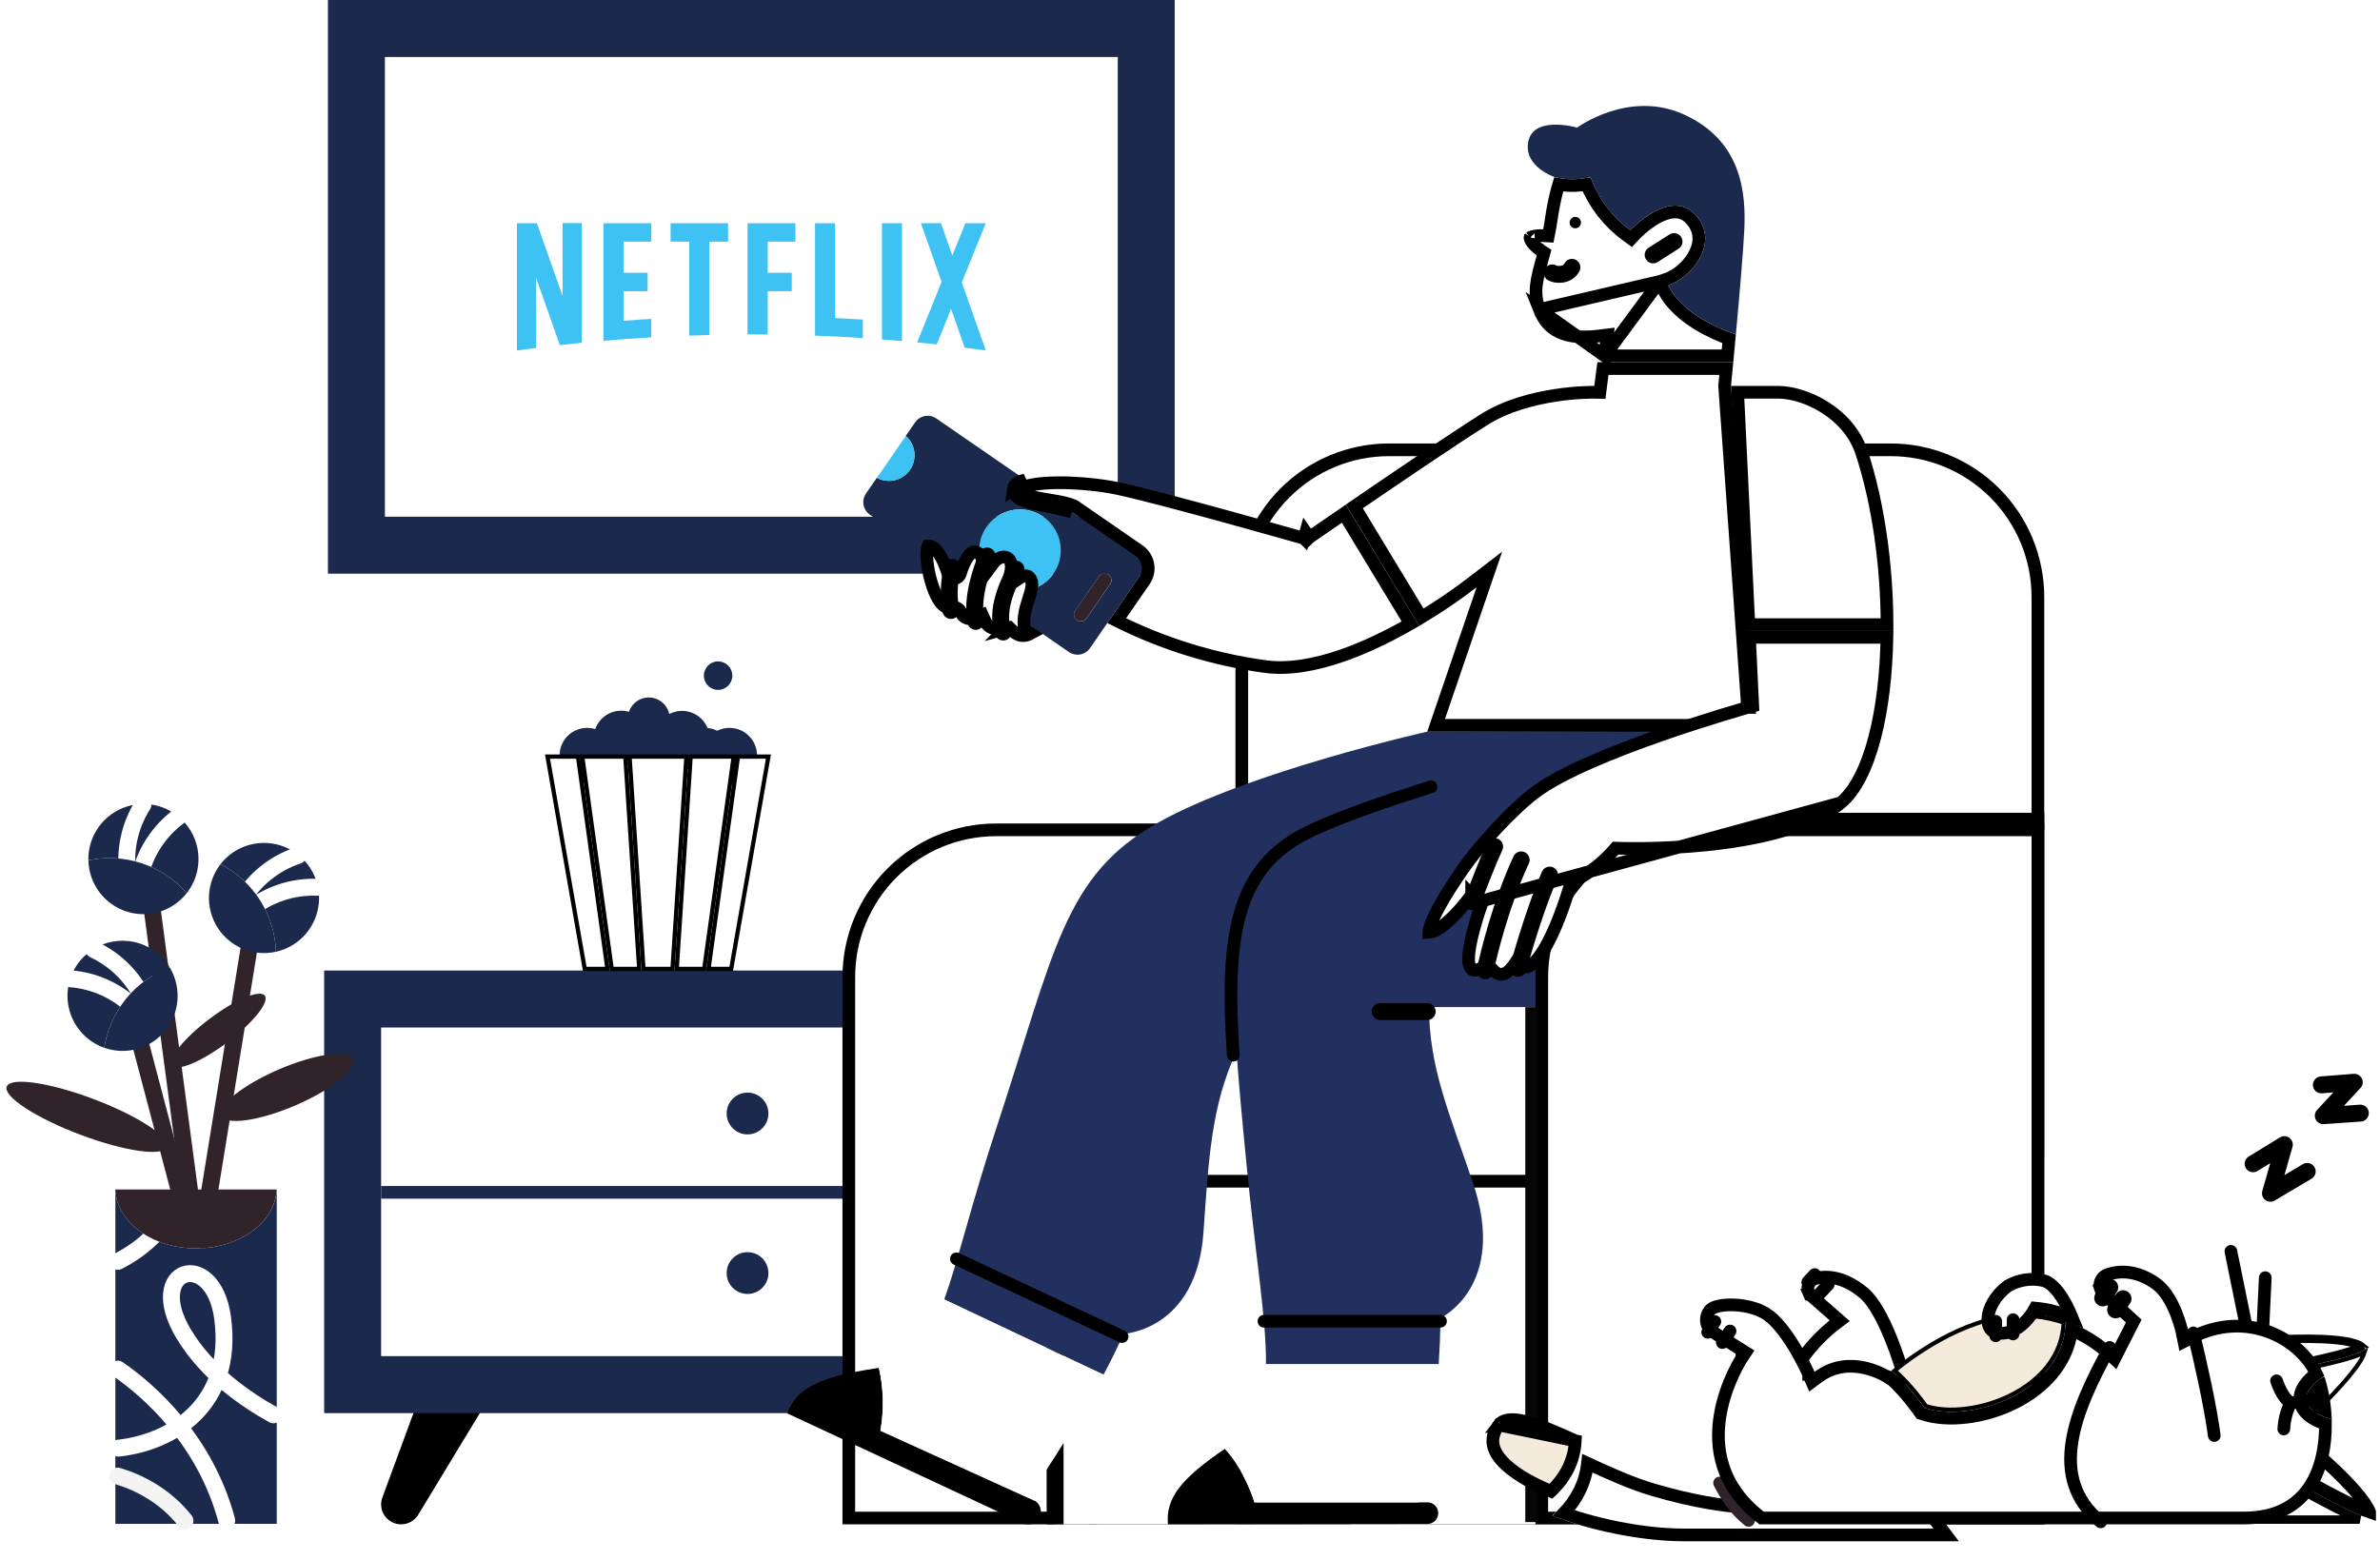 <svg width="563" height="369" viewBox="0 0 563 369" fill="none" xmlns="http://www.w3.org/2000/svg">
<path d="M94.878 360.668C94.117 360.668 93.368 360.484 92.694 360.131C92.019 359.779 91.44 359.269 91.005 358.644C90.57 358.02 90.293 357.299 90.196 356.544C90.099 355.789 90.186 355.022 90.45 354.308L102.028 322.913H120.442L98.916 358.42C98.491 359.109 97.897 359.678 97.19 360.072C96.483 360.465 95.687 360.67 94.878 360.668Z" fill="black"/>
<path d="M258.787 360.668C259.547 360.668 260.297 360.484 260.971 360.131C261.645 359.779 262.225 359.269 262.66 358.644C263.094 358.02 263.372 357.299 263.469 356.544C263.565 355.789 263.478 355.022 263.215 354.308L251.637 322.913H233.223L254.749 358.42C255.174 359.109 255.768 359.678 256.475 360.072C257.182 360.465 257.978 360.67 258.787 360.668Z" fill="black"/>
<path d="M276.985 229.628H76.68V334.352H276.985V229.628Z" fill="#1B294C"/>
<path d="M263.511 243.112H90.153V320.868H263.511V243.112Z" fill="white"/>
<path d="M263.736 282.111H90.153" stroke="#1B294C" stroke-width="3" stroke-miterlimit="10"/>
<path d="M176.832 268.403C179.561 268.403 181.773 266.189 181.773 263.459C181.773 260.728 179.561 258.515 176.832 258.515C174.104 258.515 171.892 260.728 171.892 263.459C171.892 266.189 174.104 268.403 176.832 268.403Z" fill="#1B294C"/>
<path d="M176.832 306.157C179.561 306.157 181.773 303.944 181.773 301.213C181.773 298.483 179.561 296.269 176.832 296.269C174.104 296.269 171.892 298.483 171.892 301.213C171.892 303.944 174.104 306.157 176.832 306.157Z" fill="#1B294C"/>
<path d="M138.882 185.253C142.479 185.253 145.394 182.335 145.394 178.736C145.394 175.137 142.479 172.219 138.882 172.219C135.286 172.219 132.37 175.137 132.37 178.736C132.37 182.335 135.286 185.253 138.882 185.253Z" fill="#1B294C"/>
<path d="M172.566 185.253C176.162 185.253 179.078 182.335 179.078 178.736C179.078 175.137 176.162 172.219 172.566 172.219C168.969 172.219 166.054 175.137 166.054 178.736C166.054 182.335 168.969 185.253 172.566 185.253Z" fill="#1B294C"/>
<path d="M155.724 172.219C154.85 172.219 153.987 172.417 153.2 172.799C152.807 171.495 152.017 170.346 150.94 169.514C149.863 168.682 148.552 168.208 147.193 168.158C145.833 168.107 144.491 168.484 143.356 169.234C142.22 169.985 141.348 171.072 140.86 172.343C140.372 173.615 140.294 175.007 140.636 176.325C140.978 177.643 141.723 178.821 142.767 179.695C143.811 180.568 145.102 181.093 146.459 181.196C147.816 181.299 149.171 180.974 150.335 180.269C150.735 181.25 151.394 182.104 152.242 182.74C153.09 183.375 154.095 183.767 155.149 183.875C156.203 183.982 157.266 183.8 158.225 183.349C159.183 182.898 160.001 182.195 160.591 181.314C161.181 180.433 161.52 179.409 161.572 178.35C161.624 177.291 161.388 176.238 160.888 175.303C160.387 174.369 159.643 173.588 158.733 173.045C157.823 172.501 156.783 172.216 155.724 172.219Z" fill="#1B294C"/>
<path d="M167.37 172.237C166.922 171.144 166.186 170.194 165.241 169.487C164.295 168.78 163.176 168.344 162.002 168.225C160.828 168.106 159.643 168.308 158.575 168.81C157.507 169.312 156.596 170.095 155.938 171.076C155.28 172.056 154.901 173.197 154.84 174.376C154.78 175.556 155.041 176.729 155.596 177.772C156.15 178.814 156.978 179.686 157.989 180.294C159 180.903 160.158 181.225 161.338 181.226C161.564 181.225 161.791 181.213 162.016 181.19C162.547 182.036 163.286 182.732 164.162 183.211C165.038 183.69 166.022 183.936 167.021 183.926C168.019 183.916 168.998 183.65 169.864 183.153C170.73 182.656 171.455 181.945 171.968 181.088C172.482 180.231 172.767 179.257 172.797 178.258C172.827 177.259 172.6 176.27 172.139 175.384C171.678 174.497 170.997 173.745 170.162 173.197C169.327 172.649 168.365 172.325 167.37 172.255V172.237Z" fill="#1B294C"/>
<path d="M153.478 174.916C156.207 174.916 158.419 172.702 158.419 169.972C158.419 167.241 156.207 165.027 153.478 165.027C150.75 165.027 148.538 167.241 148.538 169.972C148.538 172.702 150.75 174.916 153.478 174.916Z" fill="#1B294C"/>
<path d="M169.871 163.23C171.731 163.23 173.239 161.72 173.239 159.859C173.239 157.997 171.731 156.488 169.871 156.488C168.011 156.488 166.503 157.997 166.503 159.859C166.503 161.72 168.011 163.23 169.871 163.23Z" fill="#1B294C"/>
<path d="M138.328 229.249L129.521 179.011H136.727L143.697 229.249H138.328Z" fill="white" stroke="black"/>
<path d="M181.775 179.011L172.968 229.249H167.598L174.573 179.011H181.775Z" fill="white" stroke="black"/>
<path d="M173.563 179.011L166.588 229.249H160.084L163.378 179.011H173.563Z" fill="white" stroke="black"/>
<path d="M144.707 229.249L137.736 179.011H147.922L151.211 229.249H144.707Z" fill="white" stroke="black"/>
<path d="M152.213 229.249L148.924 179.011H162.376L159.082 229.249H152.213Z" fill="white" stroke="black"/>
<path d="M235.617 196.344H318.151V359.172H200.788V231.197C200.788 231.197 200.788 231.197 200.788 231.197C200.789 221.952 204.459 213.088 210.991 206.552C217.523 200.016 226.381 196.344 235.617 196.344Z" fill="white" stroke="black" stroke-width="3"/>
<path d="M328.583 106.426H447.253C456.489 106.427 465.346 110.1 471.877 116.636C478.408 123.173 482.077 132.038 482.077 141.283V359.168H293.755V141.283C293.755 132.038 297.424 123.172 303.956 116.635C310.488 110.098 319.347 106.426 328.583 106.426Z" fill="white" stroke="black" stroke-width="3"/>
<path d="M285.918 239.125H447.253C456.886 239.126 466.125 242.957 472.937 249.774C479.748 256.591 483.576 265.836 483.577 275.477V360.667H249.589V275.477C249.59 265.836 253.418 256.589 260.231 249.772C267.044 242.955 276.283 239.125 285.918 239.125Z" fill="white"/>
<path d="M362.541 279.482H264.571" stroke="black" stroke-width="3" stroke-miterlimit="10"/>
<path d="M249.589 275.477V360.667" stroke="black" stroke-width="4" stroke-miterlimit="10"/>
<path d="M483.577 194.31H407.614" stroke="black" stroke-width="4" stroke-miterlimit="10"/>
<path d="M277.883 0H77.578V135.736H277.883V0Z" fill="#1B294C"/>
<path d="M264.41 13.484H91.052V122.253H264.41V13.484Z" fill="white"/>
<path d="M216.956 81.01C218.501 81.159 220.042 81.32 221.582 81.487L224.986 73.086L228.215 82.264C229.877 82.471 231.534 82.688 233.187 82.916L227.519 66.821L233.187 52.811H228.386L228.337 52.879L225.274 60.447L222.579 52.807H217.845L222.741 66.704L216.956 81.01Z" fill="#3EC1F3"/>
<path d="M213.368 80.682V52.816H208.63V80.305C210.21 80.424 211.79 80.555 213.368 80.696" fill="#3EC1F3"/>
<path d="M177.771 79.123C179.05 79.123 180.328 79.13 181.606 79.145V68.902H187.297V64.542H181.606V57.175H188.159V52.811H176.832V79.127H177.758" fill="#3EC1F3"/>
<path d="M163.058 79.406C164.639 79.352 166.202 79.302 167.801 79.266V57.175H172.229V52.811H158.63V57.175H163.058V79.406Z" fill="#3EC1F3"/>
<path d="M126.819 82.327V65.724L132.428 81.653C134.153 81.461 135.882 81.278 137.616 81.105V52.789H133.071V70.012L127.012 52.811H122.274V82.925H122.301C123.801 82.718 125.31 82.52 126.819 82.327Z" fill="#3EC1F3"/>
<path d="M154.062 57.175V52.811H142.745V80.633C146.499 80.309 150.269 80.036 154.053 79.815V75.451C151.865 75.576 149.682 75.726 147.505 75.9V68.906H153.195V64.542H147.505V57.175H154.062Z" fill="#3EC1F3"/>
<path d="M197.554 75.244V52.811H192.794V79.406C196.581 79.546 200.352 79.738 204.107 79.981V75.617C201.927 75.473 199.743 75.35 197.554 75.248" fill="#3EC1F3"/>
<path d="M337.615 173.118C337.615 173.118 295.398 182.556 273.841 194.692C251.673 207.169 249.589 224.679 235.752 266.735C229.68 285.163 226.63 298.395 223.365 307.456L261.041 325.259C262.838 321.924 264.436 318.643 265.757 315.596C265.757 315.596 283.03 314.827 284.678 291.694C285.909 274.412 286.501 261.62 292.529 248.712L395.51 172.92L337.615 173.118Z" fill="#21305F"/>
<path d="M207.911 323.632C207.722 323.664 207.534 323.7 207.341 323.726C193.997 325.754 188.428 328.351 186.232 334.406L241.922 360.384C242.558 360.681 243.277 360.748 243.956 360.572C244.636 360.397 245.233 359.99 245.646 359.422C245.881 359.099 246.05 358.733 246.143 358.344C246.236 357.955 246.25 357.551 246.186 357.156C246.121 356.762 245.979 356.384 245.768 356.044C245.556 355.705 245.28 355.411 244.954 355.18L208.27 338.518C209.136 333.581 209.014 328.521 207.911 323.632Z" fill="black"/>
<path d="M261.041 325.259L223.365 307.456C221.438 312.805 219.435 316.706 216.691 319.38C214.41 321.628 211.607 322.976 207.911 323.632C209.014 328.522 209.136 333.581 208.27 338.518L244.972 355.18C244.83 355.078 244.68 354.99 244.523 354.914L243.175 354.272C245.358 351.125 248.785 345.993 252.45 340.06C255.36 335.408 258.373 330.275 261.041 325.259Z" fill="white"/>
<path d="M265.447 316.234L226.235 297.842" stroke="black" stroke-width="3" stroke-linecap="round" stroke-linejoin="round"/>
<path d="M416.884 191.28L415.312 173.958H384.323C384.323 173.958 332.226 186.435 310.08 197.065C288.037 207.636 290.683 232.19 294.837 275.172C296.957 297.083 299.602 312.131 299.463 322.787H340.332C340.557 319.329 340.706 315.681 340.781 311.843C340.781 311.843 356.725 304.287 348.416 279.792C342.852 263.387 338.046 252.523 338.046 238.276H373.993C379.977 238.276 385.896 237.029 391.371 234.613C396.847 232.197 401.759 228.666 405.795 224.244C409.83 219.822 412.9 214.607 414.81 208.931C416.719 203.256 417.425 197.244 416.884 191.28Z" fill="#21305F"/>
<path d="M289.757 342.788C279.374 349.853 275.709 354.474 276.284 360.654L337.772 360.573C338.431 360.545 339.053 360.264 339.51 359.788C339.966 359.312 340.221 358.678 340.221 358.018C340.221 357.358 339.966 356.724 339.51 356.248C339.053 355.772 338.431 355.49 337.772 355.463H296.746C296.746 355.463 294.5 347.876 289.757 342.788Z" fill="black"/>
<path d="M299.463 322.787C299.387 328.855 298.407 333.502 295.91 337.17C294.564 339.114 292.849 340.774 290.862 342.055L289.758 342.788C294.505 347.862 296.746 355.463 296.746 355.463H335.585C337.06 349.435 338.187 343.327 338.962 337.17C339.519 332.873 340.004 328.059 340.346 322.787H299.463Z" fill="white"/>
<path d="M338.513 186.152C328.588 189.325 316.875 193.208 309.321 196.939C292.07 205.447 289.87 222.037 291.743 249.66" stroke="black" stroke-width="3" stroke-linecap="round" stroke-linejoin="round"/>
<path d="M337.615 239.341H326.473" stroke="black" stroke-width="4" stroke-linecap="round" stroke-linejoin="round"/>
<path d="M340.759 312.603H298.991" stroke="black" stroke-width="3" stroke-miterlimit="10" stroke-linecap="round"/>
<path d="M399.543 196.344H482.077V359.172H364.715V231.197C364.715 231.197 364.715 231.197 364.715 231.197C364.716 221.952 368.386 213.088 374.918 206.552C381.449 200.016 390.307 196.344 399.543 196.344Z" fill="white" stroke="black" stroke-width="3"/>
<path d="M362.316 238.294V360.133" stroke="#060606" stroke-width="3" stroke-miterlimit="10"/>
<path d="M46.365 295.37C36.035 295.37 27.61 289.172 27.291 281.437V360.542H65.466V281.437C65.12 289.172 56.708 295.37 46.365 295.37Z" fill="#1B294C"/>
<path d="M28.001 342.64C40.531 341.291 55.455 332.527 52.652 311.775C50.407 295.145 34.014 299.865 43.446 315.596C48.988 324.841 58.1 331.138 64.671 334.756" stroke="white" stroke-width="4" stroke-miterlimit="10" stroke-linecap="round"/>
<path d="M27.888 323.942C35.357 329.057 48.588 340.806 53.632 359.742" stroke="white" stroke-width="4" stroke-miterlimit="10" stroke-linecap="round"/>
<path d="M27.843 349.247C32.743 350.699 39.026 353.827 43.755 359.796" stroke="#F4F4F4" stroke-width="4" stroke-miterlimit="10" stroke-linecap="round"/>
<path d="M41.523 285.554C38.344 291.097 33.603 295.579 27.893 298.44" stroke="white" stroke-width="4" stroke-miterlimit="10" stroke-linecap="round"/>
<path d="M46.365 295.37C56.694 295.37 65.12 289.172 65.439 281.437H27.277C27.61 289.172 36.022 295.37 46.365 295.37Z" fill="#30242A"/>
<path d="M35.586 211.996L45.916 289.752" stroke="#30242A" stroke-width="4" stroke-miterlimit="10" stroke-linecap="round"/>
<path d="M32.281 243.332L44.362 289.1" stroke="#30242A" stroke-width="4" stroke-miterlimit="10" stroke-linecap="round"/>
<path d="M69.757 261.593C78.36 257.912 84.51 253 83.494 250.621C82.478 248.243 74.68 249.299 66.078 252.98C57.475 256.661 51.325 261.573 52.341 263.952C53.357 266.33 61.154 265.274 69.757 261.593Z" fill="#30242A"/>
<path d="M39.483 271.397C40.359 269.072 32.585 263.986 22.121 260.037C11.656 256.088 2.462 254.772 1.586 257.097C0.71 259.422 8.483 264.508 18.948 268.457C29.413 272.406 38.607 273.722 39.483 271.397Z" fill="#30242A"/>
<path d="M53.769 246.62C59.826 242.054 63.798 237.107 62.641 235.57C61.484 234.034 55.637 236.489 49.581 241.055C43.524 245.621 39.552 250.568 40.709 252.104C41.865 253.641 47.713 251.185 53.769 246.62Z" fill="#30242A"/>
<path d="M59.389 221.434L47.712 293.348" stroke="#30242A" stroke-width="4" stroke-miterlimit="10" stroke-linecap="round"/>
<path d="M40.145 228.886C39.066 227.096 37.572 225.592 35.791 224.501C34.009 223.41 31.991 222.763 29.907 222.616C27.823 222.47 25.735 222.826 23.818 223.657C21.901 224.487 20.212 225.767 18.893 227.388C17.574 229.009 16.663 230.924 16.239 232.971C15.815 235.018 15.889 237.137 16.455 239.149C17.02 241.162 18.062 243.008 19.49 244.533C20.919 246.058 22.693 247.217 24.664 247.912C25.323 243.65 27.104 239.641 29.825 236.297C32.546 232.953 36.108 230.395 40.145 228.886Z" fill="#1B294C"/>
<path d="M34.189 236.968C31.817 231.554 27.56 227.187 22.212 224.679" stroke="white" stroke-width="4" stroke-miterlimit="10" stroke-linecap="round"/>
<path d="M32.218 238.932C28.104 234.649 22.557 232.033 16.638 231.583" stroke="white" stroke-width="4" stroke-miterlimit="10" stroke-linecap="round"/>
<path d="M24.664 247.912C27.194 248.804 29.938 248.893 32.52 248.165C35.102 247.438 37.397 245.931 39.091 243.849C40.785 241.767 41.796 239.212 41.984 236.534C42.173 233.856 41.53 231.185 40.145 228.886C36.108 230.395 32.546 232.953 29.825 236.297C27.104 239.641 25.323 243.65 24.664 247.912Z" fill="#1B294C"/>
<path d="M20.909 203.546C20.864 201.456 21.321 199.387 22.243 197.511C23.165 195.636 24.524 194.009 26.206 192.77C27.887 191.53 29.842 190.713 31.905 190.388C33.968 190.063 36.079 190.239 38.06 190.902C40.041 191.565 41.833 192.694 43.286 194.196C44.739 195.697 45.81 197.526 46.408 199.529C47.007 201.531 47.115 203.648 46.725 205.702C46.334 207.755 45.456 209.684 44.164 211.326C41.328 208.078 37.679 205.646 33.592 204.278C29.504 202.911 25.126 202.658 20.909 203.546Z" fill="#1B294C"/>
<path d="M30.264 207.182C29.371 201.338 30.632 195.368 33.812 190.386" stroke="white" stroke-width="4" stroke-miterlimit="10" stroke-linecap="round"/>
<path d="M32.972 207.784C34.161 201.965 37.447 196.786 42.206 193.235" stroke="white" stroke-width="4" stroke-miterlimit="10" stroke-linecap="round"/>
<path d="M44.164 211.326C42.504 213.436 40.234 214.982 37.663 215.752C35.092 216.521 32.346 216.477 29.801 215.626C27.256 214.774 25.036 213.157 23.444 210.995C21.852 208.832 20.967 206.231 20.909 203.546C25.126 202.658 29.504 202.911 33.591 204.278C37.679 205.646 41.328 208.078 44.164 211.326Z" fill="#1B294C"/>
<path d="M52.176 204.458C53.46 202.809 55.122 201.493 57.021 200.621C58.92 199.75 61.001 199.348 63.087 199.451C65.174 199.553 67.206 200.156 69.01 201.209C70.815 202.262 72.341 203.734 73.457 205.501C74.574 207.268 75.25 209.278 75.428 211.361C75.605 213.445 75.279 215.54 74.478 217.471C73.676 219.402 72.422 221.111 70.821 222.455C69.221 223.799 67.321 224.737 65.281 225.192C65.134 220.882 63.843 216.69 61.539 213.046C59.236 209.402 56.004 206.438 52.176 204.458Z" fill="#1B294C"/>
<path d="M57.13 213.191C60.126 208.094 64.871 204.26 70.482 202.404" stroke="white" stroke-width="4" stroke-miterlimit="10" stroke-linecap="round"/>
<path d="M58.846 215.376C63.441 211.615 69.258 209.679 75.189 209.937" stroke="white" stroke-width="4" stroke-miterlimit="10" stroke-linecap="round"/>
<path d="M65.281 225.192C62.663 225.775 59.929 225.536 57.453 224.506C54.976 223.476 52.877 221.706 51.443 219.437C50.01 217.169 49.31 214.513 49.442 211.832C49.573 209.151 50.528 206.576 52.176 204.458C56.004 206.438 59.236 209.402 61.539 213.046C63.843 216.69 65.134 220.882 65.281 225.192Z" fill="#1B294C"/>
<path d="M562.114 359.211C562.073 359.321 562.022 359.426 561.961 359.526C562.022 359.427 562.074 359.321 562.114 359.211Z" fill="#CA7358"/>
<path d="M558.173 359.546H531.433L540.86 350.548C543.667 352.15 548.033 354.595 552.064 356.658C554.24 357.772 556.336 358.784 558.044 359.493C558.087 359.511 558.13 359.528 558.173 359.546Z" fill="white" stroke="black" stroke-width="2"/>
<path d="M560.54 357.779C560.103 357.634 559.587 357.438 559.001 357.195C557.385 356.525 555.358 355.549 553.203 354.446C549.713 352.66 545.958 350.578 543.203 349.018L548.303 344.154C548.668 344.471 549.117 344.866 549.625 345.322C551.027 346.58 552.875 348.295 554.671 350.134C556.477 351.983 558.185 353.912 559.342 355.605C559.922 356.453 560.323 357.186 560.54 357.778C560.54 357.779 560.54 357.779 560.54 357.779Z" fill="white" stroke="black" stroke-width="3"/>
<path d="M540.745 340.661L538.711 325.111L538.904 325.078L538.818 324.585C538.904 325.078 538.904 325.078 538.904 325.077L538.905 325.077L538.908 325.077L538.919 325.075L538.964 325.067L539.138 325.036C539.29 325.009 539.512 324.969 539.796 324.918C540.363 324.815 541.173 324.666 542.147 324.479C544.094 324.106 546.696 323.585 549.314 322.994C551.929 322.403 554.571 321.739 556.594 321.078C557.603 320.749 558.476 320.414 559.12 320.083C559.202 320.04 559.281 319.997 559.358 319.954C559.282 320.203 559.171 320.486 559.021 320.803C558.599 321.694 557.916 322.752 557.039 323.92C555.289 326.253 552.821 328.96 550.297 331.539C547.776 334.116 545.212 336.554 543.277 338.348C542.31 339.245 541.5 339.981 540.933 340.492C540.867 340.552 540.804 340.608 540.745 340.661Z" fill="white" stroke="black"/>
<path d="M541.865 323.006C540.967 323.178 540.208 323.318 539.654 323.419L538.677 316.945C540.946 316.825 545.299 316.656 549.463 316.839C551.967 316.949 554.35 317.185 556.158 317.617C557.065 317.834 557.774 318.088 558.269 318.369C558.431 318.461 558.557 318.548 558.654 318.628C558.589 318.666 558.516 318.706 558.432 318.749C557.895 319.026 557.111 319.332 556.128 319.652C554.174 320.291 551.585 320.943 548.983 321.531C546.387 322.117 543.803 322.635 541.865 323.006ZM559.015 318.371C559.019 318.366 559.022 318.364 559.022 318.364C559.022 318.364 559.02 318.366 559.015 318.371Z" fill="white" stroke="black" stroke-width="2"/>
<path d="M535.086 318.49L535.863 302.305" stroke="black" stroke-width="3" stroke-linecap="round" stroke-linejoin="round"/>
<path d="M531.929 316.719L527.729 296.076" stroke="black" stroke-width="3" stroke-linecap="round" stroke-linejoin="round"/>
<g filter="url(#filter0_d_180_502)">
<path d="M463.367 360.667L442.357 332.653L452.139 322.315C451.241 319.169 447.199 305.236 441.809 300.741C436.42 296.247 431.48 296.247 428.785 297.146L428.704 297.173C428.039 297.419 427.454 297.842 427.012 298.396C426.569 298.951 426.287 299.616 426.194 300.32C426.102 301.023 426.203 301.739 426.487 302.389C426.771 303.039 427.227 303.599 427.806 304.009L432.827 308.405C432.827 308.405 421.599 316.944 421.599 326.383C421.599 332.963 425.147 336.334 428.664 338.069L419.354 351.103C419.354 351.103 409.922 352.451 391.509 347.058C385.899 345.413 379.832 342.563 374.164 339.947C374.164 346.069 371.352 350.973 367.189 354.582C376.737 358.348 388.89 360.667 398.322 360.667H463.367Z" fill="white"/>
<path d="M375.539 342.235C380.612 344.574 386.021 347.012 391.087 348.497L391.087 348.497C400.393 351.223 407.46 352.254 412.228 352.599C414.612 352.772 416.421 352.772 417.646 352.728C418.259 352.706 418.726 352.673 419.046 352.644C419.207 352.63 419.33 352.617 419.417 352.607C419.46 352.602 419.494 352.597 419.519 352.594L419.549 352.59L419.559 352.589L419.563 352.588L419.565 352.588C419.565 352.588 419.566 352.588 419.354 351.103L419.566 352.588L420.201 352.497L420.574 351.975L429.884 338.941L430.91 337.504L429.328 336.724C427.731 335.936 426.185 334.805 425.039 333.179C423.903 331.567 423.099 329.386 423.099 326.383C423.099 322.214 425.61 318.069 428.358 314.824C429.707 313.23 431.06 311.917 432.077 311.001C432.584 310.544 433.005 310.189 433.296 309.949C433.442 309.83 433.555 309.74 433.63 309.681C433.667 309.651 433.695 309.629 433.713 309.615L433.732 309.601L433.735 309.598L433.736 309.598L433.736 309.598L435.198 308.486L433.815 307.276L428.794 302.88L428.736 302.829L428.673 302.785C428.317 302.533 428.036 302.188 427.862 301.788L426.487 302.389L427.862 301.788C427.687 301.388 427.625 300.948 427.681 300.515C427.738 300.082 427.912 299.673 428.184 299.332L427.012 298.396L428.184 299.332C428.452 298.996 428.804 298.739 429.205 298.587L429.26 298.569L429.26 298.569C431.438 297.842 435.839 297.715 440.849 301.893C442 302.853 443.158 304.393 444.273 306.318C445.376 308.224 446.385 310.416 447.268 312.597C448.782 316.338 449.893 319.965 450.46 321.907L441.268 331.622L440.398 332.541L441.157 333.553L460.367 359.167H398.322C389.797 359.167 378.946 357.224 369.949 354.015C372.927 350.865 375.022 346.922 375.539 342.235Z" stroke="black" stroke-width="3"/>
</g>
<path d="M406.779 350.878C408.341 353.894 410.259 356.986 413.641 359.724" stroke="#30242A" stroke-width="3" stroke-miterlimit="10" stroke-linecap="round"/>
<path d="M361.01 336.364C357.401 335.469 355.48 335.883 354.543 337.158L361.01 336.364ZM361.01 336.364C364.27 337.173 368.251 338.896 372.642 340.901M361.01 336.364L372.642 340.901M372.642 340.901C372.402 345.744 370.188 349.733 366.881 352.84C361.632 350.68 357.454 348.137 355.126 345.446C353.916 344.047 353.277 342.69 353.157 341.392C353.039 340.119 353.401 338.716 354.543 337.159L372.642 340.901Z" fill="#F5EBDD" stroke="black" stroke-width="3"/>
<path d="M427.858 325.182L427.858 325.183L427.859 325.183L427.859 325.183L428.609 326.91L430.124 325.792C433.938 322.98 437.945 322.939 441.091 323.638C442.668 323.988 444.006 324.522 444.95 324.969C445.42 325.191 445.787 325.39 446.032 325.53C446.155 325.6 446.246 325.655 446.305 325.691C446.334 325.709 446.354 325.722 446.366 325.73L446.376 325.736L446.377 325.736L446.378 325.737L446.378 325.737L446.378 325.737L447.316 326.352L447.4 326.281C448.747 327.517 451.211 330.016 454.063 333.998L454.347 334.394L454.808 334.548C460.777 336.537 469.459 335.489 476.649 331.864C483.317 328.502 489.039 322.739 490.038 314.68C493.227 316.006 496.171 317.872 498.737 320.199L500.193 321.519L501.082 319.767L504.226 313.578L504.742 312.564L503.903 311.794L497.616 306.023L497.61 306.018C497.282 305.719 497.035 305.342 496.892 304.921L495.471 305.403L496.892 304.921C496.749 304.5 496.715 304.05 496.794 303.612C496.873 303.175 497.062 302.765 497.342 302.42C497.62 302.08 497.979 301.815 498.385 301.649L498.476 301.615L498.476 301.615C501.567 300.455 505.85 300.686 510.09 303.774L510.09 303.774C512.203 305.312 513.758 308.121 514.799 310.754C515.307 312.039 515.67 313.221 515.905 314.081C516.022 314.51 516.107 314.856 516.162 315.093C516.189 315.211 516.209 315.301 516.222 315.36C516.228 315.39 516.233 315.412 516.236 315.425L516.238 315.439L516.239 315.44L516.239 315.441L516.239 315.441L516.239 315.441L516.629 317.391L518.397 316.48C531.463 309.743 544.03 316.681 547.938 325.024C547.181 325.531 546.459 326.177 545.859 326.866C544.946 327.914 544.055 329.363 544.055 330.864C544.055 333.115 545.578 334.611 546.996 335.512C548.011 336.157 549.141 336.613 550.096 336.924C550.133 341.997 549.171 347.391 546.484 351.571C543.669 355.947 538.856 359.167 530.734 359.167H416.71C406.853 351.654 405.648 342.368 406.911 334.814C407.556 330.955 408.85 327.556 409.99 325.113C410.559 323.894 411.086 322.922 411.468 322.259C411.659 321.927 411.813 321.674 411.917 321.506C411.97 321.422 412.01 321.36 412.035 321.32L412.063 321.277L412.069 321.268L412.069 321.268L412.069 321.267L412.07 321.267L412.925 319.984L411.616 319.165L405.302 315.214L405.302 315.214L405.293 315.209C404.854 314.938 404.481 314.571 404.202 314.136C403.923 313.701 403.746 313.209 403.683 312.695C403.62 312.182 403.673 311.662 403.839 311.172C404.004 310.685 404.276 310.24 404.634 309.872L404.696 309.811L404.696 309.811C404.948 309.559 405.58 309.221 406.701 308.988C407.772 308.767 409.104 308.68 410.54 308.763C413.45 308.933 416.485 309.783 418.439 311.287L418.439 311.288C420.885 313.171 423.234 316.569 425.017 319.649C425.893 321.163 426.607 322.553 427.101 323.563C427.347 324.068 427.538 324.477 427.667 324.758C427.732 324.898 427.78 325.007 427.812 325.079L427.848 325.159L427.857 325.178L427.858 325.182Z" fill="white" stroke="black" stroke-width="3"/>
<path d="M474.653 311.495L474.654 311.494C479.213 310.954 483.833 311.441 488.177 312.919C487.854 320.889 482.481 326.684 475.748 330.078C468.966 333.498 460.933 334.412 455.594 332.7C452.264 328.055 449.434 325.378 448.187 324.301C449.502 323.21 452.726 320.658 457.019 318.101C461.946 315.167 468.242 312.249 474.653 311.495Z" fill="#F5EBDD" stroke="black"/>
<path d="M545.555 330.864C545.555 333.839 549.538 335.264 551.573 335.808C551.485 332.583 550.972 329.383 550.046 326.293C549.983 326.095 549.907 325.902 549.839 325.704C547.953 326.459 545.555 328.958 545.555 330.864Z" fill="black"/>
<path d="M541.948 331.938L548.335 330.994" stroke="black" stroke-width="3" stroke-linecap="round" stroke-linejoin="round"/>
<path d="M518.85 315.371C520.678 322.742 522.928 333.044 523.791 339.642" stroke="black" stroke-width="3" stroke-linecap="round" stroke-linejoin="round"/>
<path d="M499.072 304.584L497.401 307.088" stroke="black" stroke-width="4" stroke-linecap="round" stroke-linejoin="round"/>
<path d="M502.215 307.281L500.455 309.919" stroke="black" stroke-width="4" stroke-linecap="round" stroke-linejoin="round"/>
<path d="M405.656 312.674L403.967 315.209" stroke="black" stroke-width="3" stroke-linecap="round" stroke-linejoin="round"/>
<path d="M409.249 314.922L407.425 317.654" stroke="black" stroke-width="3" stroke-linecap="round" stroke-linejoin="round"/>
<path d="M499.063 318.809C490.893 333.749 484.147 349.593 496.92 360.074" stroke="black" stroke-width="3" stroke-linecap="round" stroke-linejoin="round"/>
<path d="M538.535 326.711C538.535 326.711 539.882 330.918 541.948 331.938C541.948 331.938 540.484 334.037 540.242 338.1" stroke="black" stroke-width="3" stroke-linecap="round" stroke-linejoin="round"/>
<path d="M482.379 309.609L481.41 309.512L480.929 310.354L480.929 310.355L480.929 310.355L480.928 310.356L480.925 310.36C480.922 310.367 480.914 310.379 480.904 310.397C480.882 310.432 480.848 310.488 480.801 310.562C480.706 310.709 480.561 310.927 480.368 311.19C479.98 311.718 479.41 312.415 478.681 313.094C477.201 314.473 475.238 315.628 472.913 315.449C471.849 315.367 471.208 314.944 470.818 314.4C470.402 313.819 470.159 312.934 470.252 311.783C470.435 309.487 471.941 306.515 474.972 304.266C477.475 302.814 480.429 302.347 483.259 302.958C484.258 303.176 485.284 303.88 486.3 305.022C487.305 306.151 488.196 307.593 488.943 309.056C489.402 309.955 489.798 310.844 490.125 311.643C489.971 311.585 489.813 311.526 489.651 311.467C487.571 310.709 484.816 309.853 482.379 309.609Z" fill="white" stroke="black" stroke-width="3"/>
<path d="M532.98 275.351L540.372 270.83L537.085 282.336L545.779 277.167" stroke="black" stroke-width="4" stroke-linecap="round" stroke-linejoin="round"/>
<path d="M549.13 256.685L556.913 256.065L549.583 263.98L558.354 263.369" stroke="black" stroke-width="4" stroke-linecap="round" stroke-linejoin="round"/>
<path d="M472.102 312.638L472.093 316.045" stroke="black" stroke-width="3" stroke-linecap="round" stroke-linejoin="round"/>
<path d="M476.212 312.247L476.203 315.623" stroke="black" stroke-width="3" stroke-linecap="round" stroke-linejoin="round"/>
<path d="M429.288 301.568L427.662 303.308" stroke="black" stroke-width="3" stroke-linecap="round" stroke-linejoin="round"/>
<path d="M432.468 303.923L430.532 305.995" stroke="black" stroke-width="3" stroke-linecap="round" stroke-linejoin="round"/>
<path d="M268.586 131.516L254.08 121.497L253.456 121.048C249.616 119.25 239.192 119.767 239.717 115.569C239.83 114.67 240.885 113.992 242.551 113.524L221.47 99.002C220.69 98.467 219.73 98.261 218.799 98.429C217.869 98.598 217.042 99.126 216.498 99.901L214.253 103.133C215.376 104.111 216.099 105.469 216.285 106.947C216.472 108.426 216.107 109.921 215.262 111.148C214.417 112.375 213.15 113.247 211.703 113.598C210.256 113.949 208.73 113.755 207.417 113.052L204.848 116.778C204.312 117.559 204.105 118.52 204.274 119.453C204.442 120.386 204.971 121.214 205.746 121.758L252.858 154.272C253.639 154.809 254.599 155.015 255.531 154.847C256.463 154.679 257.291 154.149 257.835 153.373L261.939 147.418L269.503 136.487C270.034 135.704 270.236 134.744 270.065 133.813C269.893 132.883 269.362 132.057 268.586 131.516ZM241.28 139.858C239.37 139.858 237.504 139.291 235.916 138.229C234.328 137.167 233.09 135.658 232.359 133.892C231.628 132.127 231.437 130.184 231.81 128.309C232.182 126.435 233.102 124.713 234.452 123.361C235.803 122.01 237.523 121.09 239.396 120.717C241.269 120.344 243.211 120.535 244.975 121.267C246.74 121.998 248.248 123.237 249.309 124.826C250.37 126.415 250.936 128.283 250.936 130.194C250.935 132.757 249.917 135.214 248.107 137.026C246.296 138.838 243.841 139.857 241.28 139.858ZM262.613 138.226L256.999 146.317C256.754 146.666 256.38 146.905 255.96 146.981C255.539 147.057 255.106 146.963 254.754 146.721C254.402 146.477 254.162 146.103 254.085 145.682C254.009 145.261 254.102 144.826 254.345 144.474L259.963 136.384C260.085 136.209 260.239 136.06 260.418 135.945C260.597 135.83 260.796 135.751 261.005 135.713C261.214 135.676 261.429 135.679 261.637 135.725C261.844 135.77 262.041 135.855 262.216 135.977C262.39 136.098 262.539 136.253 262.654 136.431C262.769 136.61 262.848 136.81 262.885 137.02C262.923 137.229 262.919 137.444 262.874 137.651C262.829 137.859 262.743 138.056 262.622 138.231L262.613 138.226Z" fill="#1B294C"/>
<path d="M241.28 139.858C246.613 139.858 250.936 135.531 250.936 130.194C250.936 124.858 246.613 120.531 241.28 120.531C235.947 120.531 231.624 124.858 231.624 130.194C231.624 135.531 235.947 139.858 241.28 139.858Z" fill="#3EC1F3"/>
<path d="M216.354 107.722C216.355 106.855 216.169 105.998 215.809 105.209C215.45 104.42 214.925 103.718 214.271 103.151L207.435 113.07C208.313 113.544 209.294 113.791 210.291 113.789C211.899 113.789 213.442 113.15 214.579 112.012C215.716 110.874 216.354 109.331 216.354 107.722Z" fill="#3EC1F3"/>
<path d="M262.195 135.97C261.843 135.728 261.409 135.635 260.989 135.712C260.568 135.789 260.195 136.028 259.95 136.379L254.331 144.469C254.089 144.822 253.995 145.256 254.072 145.677C254.149 146.099 254.389 146.472 254.74 146.717C255.092 146.959 255.526 147.052 255.946 146.976C256.367 146.901 256.74 146.662 256.986 146.312L262.6 138.222C262.844 137.869 262.939 137.434 262.863 137.012C262.788 136.59 262.547 136.215 262.195 135.97Z" fill="#30242A"/>
<path d="M239.422 149.135L238.806 148.519L237.972 148.747C237.973 148.746 237.973 148.746 237.972 148.747L237.971 148.747L237.951 148.752C237.929 148.757 237.891 148.766 237.838 148.777C237.733 148.799 237.571 148.829 237.37 148.855C236.96 148.908 236.414 148.94 235.838 148.874C234.71 148.743 233.608 148.27 232.995 146.89L232.386 145.518L231.023 146.124L231.015 146.128C231.001 146.133 230.975 146.144 230.937 146.157C230.86 146.185 230.741 146.225 230.589 146.264C230.278 146.345 229.872 146.413 229.447 146.393C229.028 146.374 228.623 146.273 228.259 146.042C227.905 145.817 227.499 145.414 227.157 144.642L227.155 144.638C226.888 144.042 226.371 143.832 226.114 143.766C225.873 143.704 225.664 143.711 225.582 143.714C225.437 143.721 225.26 143.746 225.168 143.759C225.155 143.761 225.143 143.762 225.133 143.764C224.902 143.796 224.68 143.819 224.431 143.798C224.009 143.763 223.299 143.586 222.479 142.533C221.141 140.811 219.957 137.293 219.466 134.017C219.224 132.402 219.173 130.986 219.307 130.004C219.364 129.591 219.444 129.327 219.51 129.178C220.047 129.145 220.545 129.34 221.066 129.777C221.689 130.3 222.262 131.112 222.76 132.055C223.249 132.981 223.617 133.938 223.873 134.67C223.967 134.94 224.042 135.166 224.106 135.358C224.129 135.429 224.151 135.495 224.172 135.557C224.204 135.653 224.247 135.78 224.289 135.882C224.289 135.882 224.289 135.883 224.289 135.884C224.299 135.907 224.367 136.08 224.49 136.249C224.53 136.302 224.615 136.413 224.75 136.524C224.866 136.62 225.177 136.849 225.648 136.868C226.213 136.891 226.631 136.605 226.859 136.334C227.05 136.108 227.124 135.883 227.151 135.794L227.152 135.788C227.629 134.175 228.262 132.761 228.934 131.785C229.673 130.713 230.169 130.571 230.277 130.571C231.235 130.571 231.7 131.003 231.99 131.455C232.15 131.704 232.254 131.964 232.317 132.169C232.348 132.268 232.367 132.348 232.378 132.396C232.383 132.419 232.385 132.434 232.387 132.441L232.898 136.021L235.066 133.122C235.067 133.121 235.068 133.12 235.069 133.118C235.075 133.111 235.087 133.095 235.106 133.073C235.143 133.029 235.204 132.959 235.286 132.874C235.454 132.7 235.693 132.48 235.986 132.281C236.582 131.877 237.24 131.659 237.948 131.861L237.949 131.861C238.736 132.087 239.058 132.643 239.179 133.451C239.24 133.859 239.232 134.267 239.204 134.584C239.19 134.739 239.172 134.864 239.159 134.945C239.152 134.986 239.147 135.015 239.143 135.031L239.141 135.044L239.141 135.044L239.141 135.045L238.335 138.672L241.428 136.618C241.429 136.618 241.429 136.618 241.43 136.617C241.437 136.613 241.454 136.603 241.478 136.589C241.527 136.561 241.606 136.518 241.708 136.471C241.918 136.375 242.183 136.281 242.454 136.244C242.719 136.207 242.938 136.231 243.119 136.31C243.283 136.381 243.533 136.548 243.795 137.006C244.324 137.933 244.144 139.093 243.498 141.15C243.439 141.338 243.376 141.533 243.312 141.734C242.743 143.5 242.022 145.74 242.258 148.097L242.328 148.802L242.918 149.196L243.887 149.842C243.718 149.935 243.539 150.022 243.352 150.099C242.777 150.333 242.173 150.445 241.56 150.35C240.964 150.257 240.235 149.949 239.422 149.135ZM219.296 129.202L219.296 129.202L219.296 129.202Z" fill="white" stroke="black" stroke-width="3"/>
<path d="M240.346 134.662C238.428 138.015 235.406 144.514 237.31 149.539" stroke="black" stroke-width="4" stroke-linecap="round" stroke-linejoin="round"/>
<path d="M233.497 131.543C232.28 134.419 229.729 141.395 230.829 147.018" stroke="black" stroke-width="4" stroke-linecap="round" stroke-linejoin="round"/>
<path d="M225.215 134.24C224.623 137.116 224.187 140.95 224.95 144.451" stroke="black" stroke-width="4" stroke-linecap="round" stroke-linejoin="round"/>
<path d="M392.573 66.608L394.178 66.072C396.502 65.297 399.138 63.191 400.651 60.566C402.135 57.992 402.425 55.168 400.617 52.636L400.617 52.635C399.368 50.883 398.005 50.263 396.686 50.162C395.285 50.054 393.742 50.52 392.215 51.315C390.706 52.101 389.34 53.141 388.338 54.003C387.841 54.431 387.443 54.807 387.171 55.073C387.036 55.206 386.932 55.312 386.864 55.382C386.83 55.417 386.805 55.444 386.79 55.46L386.773 55.478L386.771 55.48L386.771 55.48L386.77 55.481L386.77 55.481L385.864 56.459L384.786 55.672C380.575 52.599 377.3 48.428 375.309 43.627C374.549 43.754 373.647 43.847 372.7 43.881C371.469 43.925 370.072 43.874 368.71 43.639C368.609 43.975 368.494 44.379 368.369 44.847C367.934 46.48 367.385 48.893 366.945 51.974C366.82 52.867 366.671 53.725 366.51 54.548L366.257 55.835L364.949 55.756L364.949 55.756L364.948 55.756L364.948 55.756L364.947 55.756L364.946 55.756L364.923 55.755C364.901 55.754 364.866 55.752 364.819 55.751C364.724 55.748 364.585 55.746 364.414 55.748C364.068 55.752 363.619 55.775 363.172 55.843C362.709 55.913 362.341 56.019 362.104 56.141C362.032 56.178 361.989 56.207 361.965 56.226C361.951 56.341 361.969 56.528 362.108 56.82C362.272 57.164 362.554 57.542 362.907 57.919C363.253 58.287 363.622 58.605 363.91 58.834C364.052 58.947 364.171 59.035 364.251 59.093C364.291 59.123 364.322 59.144 364.34 59.157L364.359 59.17L364.359 59.17L364.36 59.17L364.361 59.171L364.361 59.171L364.362 59.172L365.259 59.773L364.97 60.817C364.952 60.883 364.934 60.948 364.915 61.013C363.525 66.025 362.606 69.34 364.159 73.231L392.573 66.608ZM392.573 66.608L393.297 68.136C395.079 71.904 398.447 74.701 401.692 76.681C404.383 78.323 407.1 79.469 409.026 80.176C408.892 81.607 408.765 82.961 408.648 84.198H379.577M392.573 66.608L379.577 84.198M379.577 84.198L379.972 81.173L380.223 79.25L378.298 79.49C373.128 80.137 369.969 79.334 367.963 78.097C365.961 76.862 364.888 75.058 364.159 73.231L379.577 84.198ZM361.939 56.252C361.938 56.251 361.94 56.249 361.945 56.244C361.942 56.249 361.939 56.252 361.939 56.252Z" fill="white" stroke="black" stroke-width="3"/>
<path d="M398.245 27.044C385.221 21.201 373.095 30.19 373.095 30.19C373.095 30.19 362.02 26.999 361.418 34.235C360.969 39.629 367.706 41.876 367.706 41.876C370.849 42.775 374.892 42.325 376.239 41.876C378.057 46.919 381.342 51.302 385.67 54.461C385.67 54.461 395.888 43.422 401.838 51.764C406.329 58.056 400.042 65.697 394.653 67.495C397.855 74.264 406.981 77.922 410.627 79.15C411.418 70.578 412.366 59.724 412.617 54.461C413.026 45.881 412.168 33.296 398.245 27.044Z" fill="#1B294C"/>
<path d="M308.872 125.925L309.727 127.157L309.727 127.157L309.728 127.156L309.73 127.155L309.738 127.149L309.772 127.126L309.905 127.034L310.422 126.676C310.874 126.363 311.535 125.906 312.37 125.33C313.773 124.363 315.668 123.06 317.89 121.54L333.646 147.567C328.805 150.346 323.196 153.141 317.451 155.13C311.161 157.308 304.824 158.478 299.197 157.699L299.196 157.698C287.003 156.019 275.17 152.356 264.165 146.858L270.72 137.347L270.721 137.345C271.481 136.238 271.773 134.876 271.535 133.555C271.297 132.233 270.547 131.059 269.448 130.288L269.448 130.288L269.438 130.281L254.299 119.831L254.195 119.76L254.082 119.707C252.917 119.163 251.362 118.831 249.863 118.563C249.256 118.455 248.658 118.356 248.067 118.259C247.105 118.101 246.162 117.946 245.235 117.755C243.743 117.449 242.585 117.102 241.855 116.67C241.505 116.462 241.339 116.284 241.265 116.165C241.213 116.08 241.177 115.983 241.193 115.81C241.215 115.78 241.272 115.715 241.406 115.621C241.694 115.418 242.189 115.191 242.933 114.99L242.933 114.99L242.946 114.986C245.201 114.356 248.862 114.112 252.969 114.253C257.041 114.393 261.399 114.906 264.982 115.703L264.982 115.703C271.002 117.042 281.856 119.953 291.238 122.539C295.922 123.83 300.228 125.037 303.363 125.921C304.93 126.364 306.205 126.725 307.087 126.976C307.528 127.101 307.872 127.199 308.104 127.265L308.369 127.341L308.437 127.36L308.454 127.365L308.458 127.366L308.459 127.367C308.459 127.367 308.459 127.367 308.872 125.925ZM308.872 125.925L309.727 127.157L309.143 127.562L308.459 127.367L308.872 125.925ZM239.708 115.587C239.821 114.684 240.876 113.991 242.542 113.542L239.708 115.587ZM239.708 115.587C239.363 118.345 243.738 119.066 247.873 119.748M239.708 115.587L247.873 119.748M247.873 119.748C250.031 120.103 252.124 120.448 253.447 121.066L247.873 119.748ZM241.185 115.821C241.183 115.827 241.181 115.83 241.181 115.83C241.181 115.83 241.182 115.827 241.185 115.821Z" fill="white" stroke="black" stroke-width="3"/>
<path d="M413.701 171.618H339.713L350.711 139.444L352.317 134.746L348.379 137.769C344.489 140.755 340.434 143.518 336.233 146.047L320.369 119.821C329.688 113.432 342.929 104.435 350.993 99.325L350.993 99.325C356.32 95.949 362.821 94.305 368.071 93.518C370.683 93.126 372.953 92.951 374.568 92.873C375.375 92.835 376.016 92.82 376.453 92.816C376.671 92.814 376.838 92.814 376.948 92.814C377.003 92.815 377.044 92.815 377.071 92.816L377.099 92.816L377.105 92.816L377.105 92.816L377.106 92.816L377.106 92.816L378.451 92.844L378.624 91.51L379.186 87.198H408.364C408.272 88.168 408.192 88.993 408.13 89.635C408.083 90.125 408.045 90.508 408.02 90.769L407.991 91.067L407.983 91.143L407.981 91.162L407.981 91.167L407.981 91.168L407.981 91.169L407.981 91.169L407.968 91.296L407.977 91.423L413.701 171.618Z" fill="white" stroke="black" stroke-width="3"/>
<path d="M367.189 64.574C367.93 65.023 370.715 65.396 371.842 63.252" stroke="black" stroke-width="4" stroke-linecap="round" stroke-linejoin="round"/>
<path d="M372.646 54.011C373.39 54.011 373.993 53.408 373.993 52.663C373.993 51.918 373.39 51.315 372.646 51.315C371.902 51.315 371.299 51.918 371.299 52.663C371.299 53.408 371.902 54.011 372.646 54.011Z" fill="black"/>
<path d="M396 57.158L391.06 60.304" stroke="black" stroke-width="4" stroke-linecap="round" stroke-linejoin="round"/>
<path d="M350.756 213.117L350.756 213.118L350.754 213.124L350.745 213.148L350.709 213.246C350.677 213.333 350.63 213.463 350.571 213.63C350.451 213.964 350.282 214.448 350.083 215.042C349.683 216.232 349.166 217.856 348.691 219.599C348.215 221.349 347.791 223.185 347.566 224.809C347.332 226.501 347.353 227.72 347.571 228.377C347.814 229.105 348.112 229.338 348.281 229.427C348.48 229.532 348.77 229.578 349.181 229.513C349.591 229.448 350.009 229.289 350.348 229.126C350.512 229.047 350.644 228.974 350.732 228.922C350.776 228.897 350.808 228.877 350.826 228.865L350.839 228.857L350.84 228.857L350.841 228.856L350.842 228.855L350.843 228.854L350.844 228.854L351.949 228.116L352.814 229.132C353.631 230.091 354.3 230.404 354.76 230.494C355.222 230.584 355.678 230.489 356.142 230.252C356.618 230.008 357.041 229.644 357.361 229.31C357.516 229.149 357.635 229.005 357.714 228.906C357.752 228.857 357.78 228.82 357.797 228.798L357.81 228.78L357.81 228.779L357.812 228.777L357.812 228.776L357.813 228.775L358.687 227.498L359.938 228.421C360.472 228.816 360.888 228.859 361.274 228.769C361.738 228.662 362.334 228.318 363.044 227.608C364.468 226.182 365.894 223.747 367.181 220.984C368.45 218.259 369.517 215.363 370.27 213.136C370.645 212.026 370.94 211.088 371.14 210.429C371.241 210.1 371.317 209.841 371.368 209.665C371.394 209.577 371.413 209.51 371.426 209.466L371.44 209.416L371.443 209.405L371.444 209.402L371.444 209.402L371.444 209.402L371.626 208.755L372.229 208.46C375.836 206.694 379.057 204.228 381.703 201.205L382.175 200.666L382.891 200.694H382.891L382.892 200.694L382.896 200.695L382.915 200.695L382.994 200.698C383.064 200.7 383.17 200.704 383.31 200.708C383.589 200.716 384.003 200.726 384.537 200.734C385.605 200.751 387.151 200.761 389.055 200.734C392.866 200.68 398.099 200.478 403.795 199.885C409.497 199.292 415.63 198.312 421.251 196.712C426.892 195.106 431.905 192.908 435.459 189.944L350.756 213.117ZM350.756 213.117L350.756 213.117C350.756 213.117 350.756 213.117 350.755 213.117M350.756 213.117L350.755 213.117M350.755 213.117L348.132 211.723C348.13 211.721 348.13 211.721 348.13 211.721L348.13 211.722L348.13 211.722L348.127 211.726L348.114 211.744C348.108 211.752 348.1 211.763 348.091 211.776C348.082 211.789 348.071 211.803 348.058 211.82C348.008 211.889 347.933 211.99 347.835 212.121C347.64 212.382 347.353 212.758 346.993 213.208C346.273 214.112 345.271 215.304 344.136 216.477C342.994 217.657 341.757 218.775 340.569 219.561C339.477 220.283 338.612 220.6 337.993 220.622C337.998 220.433 338.034 220.132 338.149 219.693C338.515 218.285 339.451 216.292 340.687 214.08C343.135 209.701 346.492 204.93 347.786 203.247C350.414 199.832 357.502 191.713 363.181 187.451L363.181 187.45C369.43 182.758 381.902 177.744 393.016 173.864C398.533 171.939 403.65 170.314 407.388 169.171C409.256 168.6 410.779 168.149 411.834 167.842C412.362 167.688 412.772 167.57 413.05 167.49C413.189 167.451 413.295 167.421 413.366 167.401L413.445 167.378L413.465 167.372L413.47 167.371L413.471 167.371C413.471 167.371 413.471 167.371 413.066 165.926L413.471 167.371L414.622 167.048L414.564 165.854L413.841 150.797H446.366C446.204 159.473 445.247 167.655 443.487 174.441C441.611 181.675 438.883 187.089 435.459 189.944L350.755 213.117Z" fill="white" stroke="black" stroke-width="3"/>
<path d="M440.384 107.065L440.384 107.065C444.311 119.044 446.354 133.846 446.39 147.796H413.696L411.047 92.816H420.701C423.741 92.816 427.911 93.992 431.73 96.416C435.53 98.828 438.853 102.394 440.384 107.065Z" fill="white" stroke="black" stroke-width="3"/>
<path d="M348.295 213.371C349.705 209.596 351.856 204 353.559 200.31" stroke="black" stroke-width="4" stroke-linecap="round" stroke-linejoin="round"/>
<path d="M359.846 203.456C355.032 213.834 352.211 225.479 351.313 229.686" stroke="black" stroke-width="4" stroke-linecap="round" stroke-linejoin="round"/>
<path d="M366.583 207.052C363.502 214.149 360.659 223.61 359.114 229.12" stroke="black" stroke-width="4" stroke-linecap="round" stroke-linejoin="round"/>
<defs>
<filter id="filter0_d_180_502" x="363.189" y="296.676" width="104.178" height="71.992" filterUnits="userSpaceOnUse" color-interpolation-filters="sRGB">
<feFlood flood-opacity="0" result="BackgroundImageFix"/>
<feColorMatrix in="SourceAlpha" type="matrix" values="0 0 0 0 0 0 0 0 0 0 0 0 0 0 0 0 0 0 127 0" result="hardAlpha"/>
<feOffset dy="4"/>
<feGaussianBlur stdDeviation="2"/>
<feComposite in2="hardAlpha" operator="out"/>
<feColorMatrix type="matrix" values="0 0 0 0 0 0 0 0 0 0 0 0 0 0 0 0 0 0 0.25 0"/>
<feBlend mode="normal" in2="BackgroundImageFix" result="effect1_dropShadow_180_502"/>
<feBlend mode="normal" in="SourceGraphic" in2="effect1_dropShadow_180_502" result="shape"/>
</filter>
</defs>
</svg>
